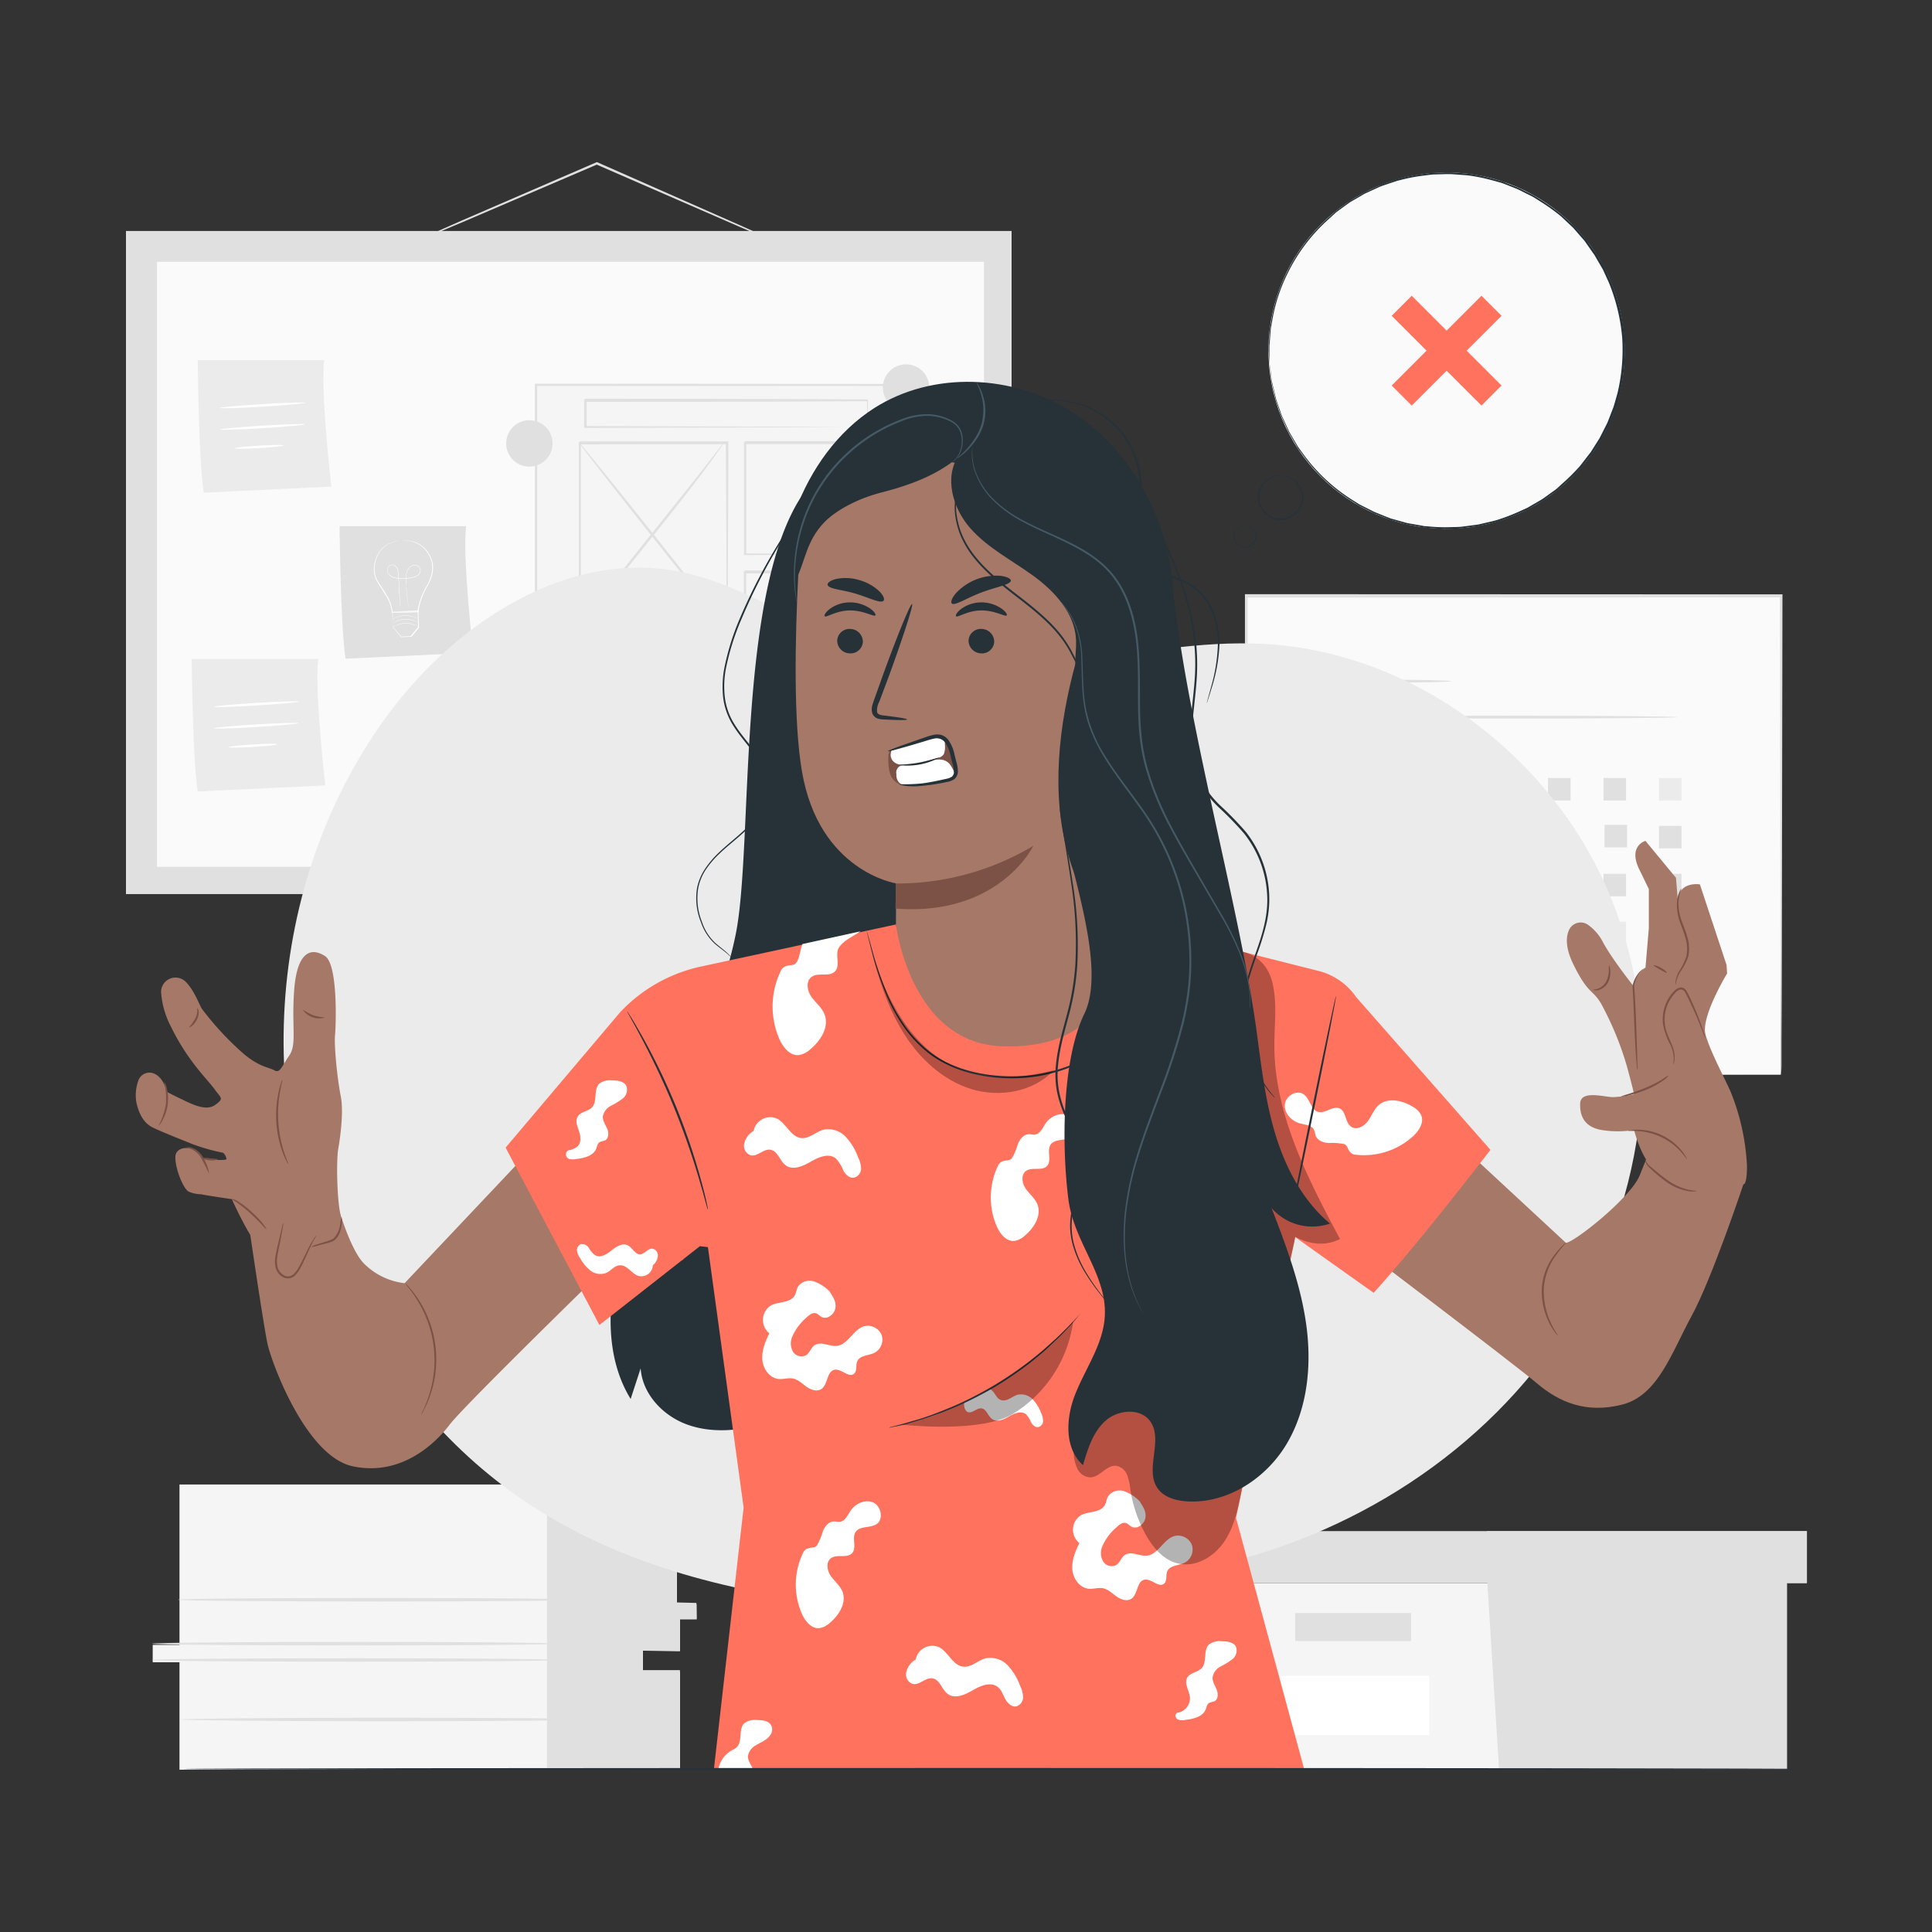 <svg xmlns="http://www.w3.org/2000/svg" viewBox="0 0 500 500"><rect x="0" y="0" width="500" height="500" fill="#333333" stroke="none"/><g id="background-complete"><path d="M206.13,64.9l-.27-.08-.78-.31-3-1.23-10.84-4.65c-9.19-4-21.78-9.48-35.69-15.54l-1.24-.54h.26l-35,15-10.58,4.44-2.88,1.18a7.2,7.2,0,0,1-1,.37,6.26,6.26,0,0,1,1-.49L109,61.72l10.49-4.64L154.35,42l.13-.05.13.05,1.24.55,35.61,15.72,10.76,4.83,2.92,1.34.75.37C206.06,64.84,206.14,64.89,206.13,64.9Z" style="fill:#e0e0e0"></path><rect x="32.6" y="59.78" width="229.2" height="171.61" style="fill:#e0e0e0"></rect><rect x="40.62" y="67.76" width="214.03" height="156.58" style="fill:#fafafa"></rect><path d="M87.89,136.17s.23,26.28,1.56,34.3l33-1.56s-2.9-25.84-1.78-32.74Z" style="fill:#e0e0e0"></path><path d="M104.13,139.88h.48a8.15,8.15,0,0,1,1.37.07,7.42,7.42,0,0,1,2.1.62,7,7,0,0,1,2.28,1.8,8.06,8.06,0,0,1,1.58,3.18,7.66,7.66,0,0,1-.35,4.07,12.31,12.31,0,0,1-.92,2,19.8,19.8,0,0,0-1.06,2.05,17.55,17.55,0,0,0-1.33,4.68l0,.11h-.1l-3.26.06-3.41.05h-.12v-.12A9.73,9.73,0,0,0,99.78,154c-.4-.67-.83-1.31-1.24-2a19.45,19.45,0,0,1-1.15-1.89,6.32,6.32,0,0,1-.52-4,8.64,8.64,0,0,1,1.27-3.29,6.44,6.44,0,0,1,2.15-1.93,8.55,8.55,0,0,1,3.37-1,2.22,2.22,0,0,1,.35,0h.12l-.12,0-.35,0a9.06,9.06,0,0,0-1.33.26,8.53,8.53,0,0,0-2,.8,6.3,6.3,0,0,0-2.07,1.92,8.26,8.26,0,0,0-1.22,3.22,6.21,6.21,0,0,0,.52,3.89,20.14,20.14,0,0,0,1.16,1.86c.4.63.84,1.27,1.24,2a9.93,9.93,0,0,1,1.63,4.62l-.13-.12,3.42-.05,3.25,0-.12.11a18.14,18.14,0,0,1,1.36-4.75,20.16,20.16,0,0,1,1.08-2.07,11.88,11.88,0,0,0,.91-2,7.48,7.48,0,0,0,.37-4,7.81,7.81,0,0,0-1.52-3.11,6.9,6.9,0,0,0-2.21-1.79,7.24,7.24,0,0,0-2-.65,9.33,9.33,0,0,0-1.36-.12h-.36Z" style="fill:#fff"></path><path d="M105.82,158.2s0,0,0-.11,0-.17,0-.3c0-.28-.1-.67-.18-1.18-.15-1-.37-2.5-.51-4.35,0-.46-.07-.94-.09-1.45s0-1,0-1.57a4.39,4.39,0,0,1,.37-1.65,2.53,2.53,0,0,1,1.26-1.26,1.7,1.7,0,0,1,1.8.34,1.26,1.26,0,0,1,.38.9,1.6,1.6,0,0,1-.34,1,2.15,2.15,0,0,1-.79.64,4.17,4.17,0,0,1-1,.32,11.83,11.83,0,0,1-2.08.24,11.14,11.14,0,0,1-2.09-.1,3.81,3.81,0,0,1-1-.28,2.57,2.57,0,0,1-.83-.59,2,2,0,0,1-.48-.89,1.53,1.53,0,0,1,.12-1,1.33,1.33,0,0,1,.69-.67,1.18,1.18,0,0,1,.94,0,1.71,1.71,0,0,1,.7.6,2.29,2.29,0,0,1,.35.82,9.87,9.87,0,0,1,.17,1.68c0,1.08.11,2.09.15,3,.1,1.84.17,3.33.23,4.37,0,.51,0,.91,0,1.19,0,.13,0,.23,0,.31v.1a.82.82,0,0,0,0-.1c0-.07,0-.18,0-.31,0-.28,0-.68-.07-1.19-.06-1-.15-2.53-.26-4.37,0-.92-.11-1.93-.17-3a8.66,8.66,0,0,0-.17-1.66,2.31,2.31,0,0,0-.34-.79,1.57,1.57,0,0,0-.66-.56,1,1,0,0,0-.86,0,1.21,1.21,0,0,0-.64.62,1.42,1.42,0,0,0-.11.91,1.88,1.88,0,0,0,.46.84,3,3,0,0,0,1.76.84,12,12,0,0,0,2.08.1,11.71,11.71,0,0,0,2.06-.24,4,4,0,0,0,1-.31,2.13,2.13,0,0,0,.75-.61,1.47,1.47,0,0,0,.32-.89,1.14,1.14,0,0,0-.35-.83,1.59,1.59,0,0,0-1.69-.32,2.34,2.34,0,0,0-1.21,1.21,4.15,4.15,0,0,0-.37,1.61c0,.54,0,1.07,0,1.57s0,1,.08,1.45c.14,1.84.35,3.32.48,4.34.07.51.12.91.16,1.18l0,.31A.87.87,0,0,1,105.82,158.2Z" style="fill:#fff"></path><path d="M101.48,158.37a9.29,9.29,0,0,1,.09,1.1c0,.79.09,1.74.14,2.85l0-.07,2.22,2.56-.12-.05,2.57-.14-.11,0,1.28-1.56.64-.78,0,.1c0-1.5-.06-2.93-.09-4.23l.14.14-4.8,0H102a3.2,3.2,0,0,1-.52,0,2.93,2.93,0,0,1,.46,0l1.35-.07,4.88-.2h.14v.14c0,1.3.08,2.72.13,4.22v.06l0,0-.64.78c-.44.54-.86,1.06-1.28,1.56l0,0h-.07l-2.56.12h-.07l0,0-2.17-2.59,0,0v0c0-1.14,0-2.11,0-2.93S101.47,158.35,101.48,158.37Z" style="fill:#fff"></path><path d="M108.1,162.08l-.24-.1a5.27,5.27,0,0,0-.67-.26,6.37,6.37,0,0,0-4.6.14,6.16,6.16,0,0,0-.65.3l-.24.12a1,1,0,0,1,.22-.15,5.65,5.65,0,0,1,.64-.34,6.25,6.25,0,0,1,2.31-.53,6.15,6.15,0,0,1,2.35.39,5.88,5.88,0,0,1,.66.29Z" style="fill:#fff"></path><path d="M108.1,161.06l-.24-.11c-.15-.07-.38-.16-.67-.26a6.51,6.51,0,0,0-4.6.14c-.28.12-.5.22-.65.3l-.24.12a1.77,1.77,0,0,1,.22-.15,5.65,5.65,0,0,1,.64-.34,6.25,6.25,0,0,1,2.31-.53,6.35,6.35,0,0,1,2.35.39,6.5,6.5,0,0,1,.66.3C108,161,108.11,161.05,108.1,161.06Z" style="fill:#fff"></path><path d="M108,160.08l-.24-.1a7,7,0,0,0-.67-.27,6.54,6.54,0,0,0-4.61.14c-.27.12-.49.23-.64.31l-.24.12a.83.83,0,0,1,.22-.16,4.52,4.52,0,0,1,.64-.33,6.25,6.25,0,0,1,2.31-.53,6.15,6.15,0,0,1,2.35.39,5,5,0,0,1,.66.29A.91.91,0,0,1,108,160.08Z" style="fill:#fff"></path><path d="M51.18,93.2s.22,26.28,1.56,34.3l33-1.56S82.81,100.1,83.92,93.2Z" style="fill:#ebebeb"></path><path d="M79,104.24c0,.18-4.93.62-11,1s-11.07.52-11.08.34,4.93-.62,11-1S78.94,104.06,79,104.24Z" style="fill:#fff"></path><path d="M79,109.81c0,.17-4.93.62-11,1s-11.07.52-11.08.35,4.93-.62,11-1S79,109.63,79,109.81Z" style="fill:#fff"></path><path d="M73.36,115.27c0,.18-2.8.49-6.29.7s-6.31.24-6.32.06,2.8-.49,6.29-.7S73.35,115.09,73.36,115.27Z" style="fill:#fff"></path><path d="M49.62,170.53s.22,26.28,1.55,34.3l33-1.56s-2.89-25.83-1.78-32.74Z" style="fill:#ebebeb"></path><path d="M77.39,181.57c0,.18-4.93.62-11,1s-11.07.52-11.08.34,4.93-.62,11-1S77.38,181.39,77.39,181.57Z" style="fill:#fff"></path><path d="M77.4,187.14c0,.18-4.93.62-11,1s-11.07.52-11.08.34,4.93-.62,11-1S77.39,187,77.4,187.14Z" style="fill:#fff"></path><path d="M71.8,192.6c0,.18-2.81.5-6.29.71s-6.31.23-6.32.05,2.8-.49,6.29-.7S71.79,192.43,71.8,192.6Z" style="fill:#fff"></path><polygon points="139.71 100.16 142.98 175.98 237.62 177.12 233.37 101.17 139.71 100.16" style="fill:#ebebeb"></polygon><rect x="138.61" y="99.62" width="94.01" height="70.99" style="fill:#f5f5f5"></rect><path d="M232.63,170.61s0-.46,0-1.32,0-2.14,0-3.78c0-3.33,0-8.18-.07-14.37,0-12.38-.08-30.09-.14-51.52l.27.27-94,0h0l.33-.32c0,25.53,0,49.71,0,71l-.3-.29,67.82.14,19.28.08,5.13,0h1.33l.46,0-.43,0h-1.29l-5.07,0-19.22.08-68,.14h-.29v-.29c0-21.28,0-45.46,0-71V99.3h.33l94,.06h.26v.26c0,21.5-.1,39.27-.14,51.69,0,6.16-.05,11-.06,14.3,0,1.63,0,2.87,0,3.74S232.63,170.61,232.63,170.61Z" style="fill:#e0e0e0"></path><rect x="149.96" y="114.66" width="38.11" height="47.96" style="fill:#f5f5f5"></rect><path d="M188.07,162.62a1.1,1.1,0,0,1,0-.24c0-.18,0-.4,0-.68,0-.63,0-1.51,0-2.62,0-2.32-.05-5.65-.08-9.84,0-8.45-.08-20.39-.14-34.58l.29.29L150,115l.32-.31h0v6.58c0,2.17,0,4.33,0,6.46q0,6.39,0,12.44c0,8.06,0,15.61,0,22.46l-.26-.27,27.59.14,7.74.07,2.05,0,.73,0a5.37,5.37,0,0,1-.67,0l-2,0-7.68.07-27.76.14h-.27v-.27c0-6.85,0-14.4,0-22.46q0-6,0-12.44c0-2.13,0-4.29,0-6.46v-6.58h0c-.29.28.39-.41.33-.33l38.11,0h.29v.29c-.06,14.26-.11,26.27-.15,34.76,0,4.17-.06,7.48-.08,9.78,0,1.09,0,2,0,2.56,0,.27,0,.48,0,.65A1.31,1.31,0,0,1,188.07,162.62Z" style="fill:#e0e0e0"></path><rect x="151.42" y="103.68" width="73.04" height="6.91" style="fill:#f5f5f5"></rect><path d="M224.45,110.6s0-.17,0-.48,0-.78,0-1.34c0-1.2-.05-2.9-.08-5.1l.13.14c-12.31.11-40.39.19-73,.19h0c.64-.65.17-.18.32-.32h0v6.91l-.32-.33,51.77.14,15.53.1,4.23,0,1.11,0,.39,0-.35,0-1.06,0-4.16,0-15.46.1-52,.14h-.33v-7.23h0l.33-.33h0c32.64,0,60.72.08,73,.19h.14v.12c0,2.23-.05,4-.07,5.18,0,.55,0,1,0,1.31A2.3,2.3,0,0,1,224.45,110.6Z" style="fill:#e0e0e0"></path><rect x="192.73" y="114.66" width="31.72" height="28.91" style="fill:#f5f5f5"></rect><path d="M224.45,143.57a4.38,4.38,0,0,1,0-.56c0-.4,0-.92,0-1.57,0-1.41,0-3.4-.07-5.89,0-5.09-.08-12.27-.14-20.89l.27.27-31.72,0c-.07.07.61-.61.33-.32h0v7.75q0,3.83,0,7.46c0,4.85,0,9.44,0,13.69l-.29-.29,22.88.15,6.49.07,1.74,0,.61,0a3.59,3.59,0,0,1-.55,0l-1.68,0-6.43.08-23.06.14h-.28v-.28c0-4.25,0-8.84,0-13.69,0-2.42,0-4.91,0-7.46v-7.75h0l.32-.32,31.72,0h.28v.27c-.06,8.69-.11,15.93-.14,21.06,0,2.47-.06,4.43-.08,5.83,0,.63,0,1.13,0,1.52A2.9,2.9,0,0,1,224.45,143.57Z" style="fill:#e0e0e0"></path><rect x="192.73" y="148.1" width="31.72" height="14.52" style="fill:#f5f5f5"></rect><path d="M224.45,162.62s0-.38,0-1.05,0-1.7-.06-2.92c0-2.56-.07-6.15-.12-10.55l.23.23-31.72.09c-.29.29.39-.39.33-.32h0v7.48c0,2.43,0,4.78,0,7l-.31-.3,22.69.14,6.61.09,1.78,0,.64,0a2,2,0,0,1-.57,0l-1.72,0-6.54.08-22.89.15h-.3v-.31c0-2.25,0-4.6,0-7v-7.48h0l.32-.32,31.72.08h.24v.24c-.06,4.46-.1,8.1-.13,10.7,0,1.19,0,2.14-.06,2.86A6.44,6.44,0,0,1,224.45,162.62Z" style="fill:#e0e0e0"></path><path d="M187.12,114.74C175.33,131,161.75,146.33,150,162.62" style="fill:#fff"></path><path d="M150,162.62a2.35,2.35,0,0,1,.31-.53l1-1.46c.87-1.27,2.18-3.06,3.82-5.26,3.27-4.41,8-10.37,13.21-16.89s10-12.43,13.35-16.76l4-5.13,1.1-1.39a2.88,2.88,0,0,1,.41-.46,2.06,2.06,0,0,1-.31.54l-1,1.46c-.88,1.26-2.18,3.06-3.82,5.26-3.27,4.4-8,10.37-13.21,16.89s-10,12.42-13.35,16.75l-4,5.14-1.1,1.38C150.12,162.48,150,162.64,150,162.62Z" style="fill:#e0e0e0"></path><line x1="149.96" y1="114.66" x2="188.07" y2="162.62" style="fill:#fff"></line><path d="M188.07,162.62c-.14.11-8.79-10.53-19.31-23.78s-18.94-24.07-18.8-24.18,8.78,10.53,19.3,23.78S188.21,162.51,188.07,162.62Z" style="fill:#e0e0e0"></path><path d="M143,114.76a6,6,0,1,1-6-6A6,6,0,0,1,143,114.76Z" style="fill:#e0e0e0"></path><path d="M240.49,100.29a6,6,0,1,1-6-6A6,6,0,0,1,240.49,100.29Z" style="fill:#e0e0e0"></path><polygon points="314.5 409.7 314.5 457.81 384.85 457.81 462.45 457.81 462.45 409.7 314.5 409.7" style="fill:#f5f5f5"></polygon><polygon points="308.29 396.25 308.29 409.7 467.62 409.7 467.62 396.25 384.85 396.25 308.29 396.25" style="fill:#e0e0e0"></polygon><polygon points="387.95 457.81 462.45 457.81 462.45 409.7 467.62 409.7 467.62 396.25 384.85 396.25 384.85 408.45 387.95 457.81" style="fill:#e0e0e0"></polygon><rect x="335.19" y="417.46" width="30" height="7.24" style="fill:#e0e0e0"></rect><rect x="331.33" y="433.75" width="38.53" height="15.29" style="fill:#fff"></rect><path d="M46.45,384.19v41.5H39.52v4.5h6.93V458H176V432.69h-9.6v-5.5H176v-8.26h4.26v-3.75h-5.06v-31Z" style="fill:#f5f5f5"></path><polygon points="141.57 384.31 141.57 457.5 175.97 457.5 175.97 432.23 166.37 432.23 166.37 427.19 175.97 427.36 175.97 419.1 180.31 419.11 180.23 414.84 175.17 414.71 175.17 384.19 141.57 384.31" style="fill:#e0e0e0"></polygon><path d="M144,429.6c0,.25-23.43.45-52.34.45s-52.35-.2-52.35-.45,23.44-.46,52.35-.46S144,429.34,144,429.6Z" style="fill:#e0e0e0"></path><path d="M144,425.38c0,.25-23.43.46-52.34.46s-52.35-.21-52.35-.46,23.44-.46,52.35-.46S144,425.13,144,425.38Z" style="fill:#e0e0e0"></path><path d="M150.75,414c0,.26-23.44.46-52.35.46s-52.34-.2-52.34-.46,23.43-.46,52.34-.46S150.75,413.78,150.75,414Z" style="fill:#e0e0e0"></path><path d="M151.39,445c0,.25-23.43.46-52.34.46S46.7,445.2,46.7,445s23.44-.46,52.35-.46S151.39,444.7,151.39,445Z" style="fill:#e0e0e0"></path><rect x="322.44" y="154.29" width="138.43" height="123.85" style="fill:#fafafa"></rect><path d="M460.87,278.13s0-.79,0-2.3,0-3.74,0-6.63c0-5.82-.05-14.32-.08-25.14,0-21.64-.1-52.56-.17-89.77l.32.31-138.42.06h0l.37-.37c0,45.05,0,87.45-.05,123.84l-.32-.32,100.12.16,28.24.09,7.48,0h1.92l.67,0-.63,0-1.89,0-7.41,0-28.17.08-100.33.17h-.33v-.33c0-36.39,0-78.79,0-123.84v-.37h.38l138.42.05h.31v.32c-.07,37.29-.12,68.28-.16,90,0,10.79-.06,19.27-.08,25.07,0,2.86,0,5.07,0,6.57S460.87,278.13,460.87,278.13Z" style="fill:#e0e0e0"></path><path d="M375.52,176.29c0,.2-7.29.37-16.27.37s-16.28-.17-16.28-.37,7.29-.37,16.28-.37S375.52,176.09,375.52,176.29Z" style="fill:#e0e0e0"></path><path d="M434.17,185.59c0,.2-20,.37-44.7.37s-44.71-.17-44.71-.37,20-.37,44.71-.37S434.17,185.39,434.17,185.59Z" style="fill:#e0e0e0"></path><rect x="343.21" y="201.34" width="5.83" height="5.83" style="fill:#e0e0e0"></rect><rect x="357.57" y="201.34" width="5.83" height="5.83" style="fill:#e0e0e0"></rect><rect x="372.19" y="201.08" width="5.83" height="5.83" style="fill:#e0e0e0"></rect><rect x="386.28" y="201.34" width="5.83" height="5.83" style="fill:#e0e0e0"></rect><rect x="400.63" y="201.34" width="5.83" height="5.83" style="fill:#e0e0e0"></rect><rect x="414.99" y="201.34" width="5.83" height="5.83" style="fill:#e0e0e0"></rect><rect x="429.34" y="201.34" width="5.83" height="5.83" style="fill:#ebebeb"></rect><rect x="343.21" y="213.74" width="5.83" height="5.83" style="fill:#ebebeb"></rect><rect x="357.57" y="213.74" width="5.83" height="5.83" style="fill:#e0e0e0"></rect><rect x="371.92" y="213.74" width="5.83" height="5.83" style="fill:#ebebeb"></rect><rect x="386.28" y="213.74" width="5.83" height="5.83" style="fill:#e0e0e0"></rect><rect x="400.63" y="213.74" width="5.83" height="5.83" style="fill:#e0e0e0"></rect><rect x="415.25" y="213.47" width="5.83" height="5.83" style="fill:#e0e0e0"></rect><rect x="429.34" y="213.74" width="5.83" height="5.83" style="fill:#e0e0e0"></rect><rect x="343.21" y="226.14" width="5.83" height="5.83" style="fill:#e0e0e0"></rect><rect x="357.83" y="225.87" width="5.83" height="5.83" style="fill:#e0e0e0"></rect><rect x="371.92" y="226.14" width="5.83" height="5.83" style="fill:#e0e0e0"></rect><rect x="386.28" y="226.14" width="5.83" height="5.83" style="fill:#ebebeb"></rect><rect x="400.63" y="226.14" width="5.83" height="5.83" style="fill:#e0e0e0"></rect><rect x="414.99" y="226.14" width="5.83" height="5.83" style="fill:#e0e0e0"></rect><rect x="429.34" y="226.14" width="5.83" height="5.83" style="fill:#e0e0e0"></rect><rect x="343.21" y="238.54" width="5.83" height="5.83" style="fill:#e0e0e0"></rect><rect x="357.57" y="238.54" width="5.83" height="5.83" style="fill:#e0e0e0"></rect><rect x="371.92" y="238.54" width="5.83" height="5.83" style="fill:#e0e0e0"></rect><rect x="386.54" y="238.27" width="5.83" height="5.83" style="fill:#e0e0e0"></rect><rect x="400.63" y="238.54" width="5.83" height="5.83" style="fill:#e0e0e0"></rect><rect x="414.99" y="238.54" width="5.83" height="5.83" style="fill:#ebebeb"></rect><rect x="429.34" y="238.54" width="5.83" height="5.83" style="fill:#e0e0e0"></rect><rect x="343.21" y="250.94" width="5.83" height="5.83" style="fill:#e0e0e0"></rect><rect x="357.57" y="250.94" width="5.83" height="5.83" style="fill:#ebebeb"></rect><rect x="371.92" y="250.94" width="5.83" height="5.83" style="fill:#e0e0e0"></rect><rect x="386.28" y="250.94" width="5.83" height="5.83" style="fill:#e0e0e0"></rect><rect x="400.63" y="250.94" width="5.83" height="5.83" style="fill:#e0e0e0"></rect><rect x="415.25" y="250.67" width="5.83" height="5.83" style="fill:#e0e0e0"></rect><rect x="429.34" y="250.94" width="5.83" height="5.83" style="fill:#e0e0e0"></rect></g><g id="background-simple"><path d="M416.47,231.29c-15.06-35.81-50.83-62.71-89.63-64.66-32.52-1.64-65.67,13-97,4-19.11-5.48-35.33-19.34-54.9-22.86-28.33-5.09-56.28,13.1-73.66,36C68.09,227.66,64.1,291.59,91.6,339.2s65.84,71.6,138.72,77.4c23-.1,51-6.7,80.94-10.78,38.08-7.68,73.5-30.18,94.33-63S431.53,267.1,416.47,231.29Z" style="fill:#ebebeb"></path></g><g id="speech-bubble"><circle cx="374.38" cy="90.75" r="46.09" transform="translate(-10.38 71.82) rotate(-10.81)" style="fill:#fafafa"></circle><path d="M332,123a11.74,11.74,0,0,1,1.31.41,6,6,0,0,1,3.61,4.72,5.08,5.08,0,0,1-.5,2.79,5.46,5.46,0,0,1-10.23-.6,5.05,5.05,0,0,1-.16-2.84,5.83,5.83,0,0,1,1.12-2.24,6,6,0,0,1,3-2,11.72,11.72,0,0,1,1.34-.25s-.12,0-.35,0a2.32,2.32,0,0,0-.44,0,3.83,3.83,0,0,0-.59.1,6,6,0,0,0-3.21,2,6.12,6.12,0,0,0-1.24,2.35,5.29,5.29,0,0,0,.14,3,6.2,6.2,0,0,0,1.91,2.78,5.53,5.53,0,0,0,6.82.4,6.18,6.18,0,0,0,2.22-2.53,5.29,5.29,0,0,0,.5-3,6.15,6.15,0,0,0-3.9-4.83,4.48,4.48,0,0,0-.58-.17,2.91,2.91,0,0,0-.43-.07C332.15,123,332,123,332,123Z" style="fill:#263238"></path><path d="M322.47,135.94s.24,0,.65.2a3.13,3.13,0,0,1,1.38,1.18,2.91,2.91,0,0,1,.42,1.18,2.46,2.46,0,0,1-.25,1.39,2.72,2.72,0,0,1-5.1-.3,2.45,2.45,0,0,1-.08-1.41,2.81,2.81,0,0,1,.56-1.12,3.09,3.09,0,0,1,1.5-1,5.16,5.16,0,0,1,.68-.12.4.4,0,0,0-.18,0h-.22a1.87,1.87,0,0,0-.3.05,3,3,0,0,0-1.6,1,2.89,2.89,0,0,0-.61,1.17,2.65,2.65,0,0,0,.06,1.52,3.24,3.24,0,0,0,1,1.38,2.86,2.86,0,0,0,1.66.69,2.88,2.88,0,0,0,1.74-.49,3.11,3.11,0,0,0,1.11-1.26,2.67,2.67,0,0,0,.25-1.5,3.12,3.12,0,0,0-.48-1.24,2.93,2.93,0,0,0-1.47-1.17l-.29-.09-.21,0Z" style="fill:#263238"></path><path d="M328.53,94.33s0-.26,0-.75,0-1.23,0-2.18c0-.48,0-1,0-1.61s.09-1.24.14-1.94.11-1.45.17-2.26a7.73,7.73,0,0,1,.17-1.23c.07-.43.15-.86.23-1.31a43.74,43.74,0,0,1,4.12-12.56,45.63,45.63,0,0,1,10.58-13.85L345.73,55c.66-.51,1.36-1,2-1.48l1.05-.75a8.05,8.05,0,0,1,1.08-.71l2.28-1.32c.38-.22.76-.46,1.16-.67l1.23-.56,2.49-1.14c.85-.35,1.75-.61,2.63-.93L361,47l.68-.23.69-.16a44.17,44.17,0,0,1,5.72-1.12c1-.11,2-.28,3-.34l3-.08c.51,0,1,0,1.53,0l1.54.11c1,.09,2.07.13,3.1.26a46.83,46.83,0,0,1,6.22,1.31l1.56.43c.26.08.52.14.78.23l.76.29,3,1.19c1,.45,2,1,3,1.48.49.26,1,.48,1.48.78l1.42.9A51.08,51.08,0,0,1,404,56l2.51,2.37.63.59.58.66L408.91,61l1.16,1.32,1,1.43,1,1.44.52.72c.16.25.3.51.45.77l1.8,3.09,1.5,3.28a48.85,48.85,0,0,1,3.47,14.19,48.53,48.53,0,0,1-1.22,14.57c-.33,1.16-.65,2.32-1,3.47l-1.29,3.34-.33.82-.4.8-.8,1.58-.8,1.57-.94,1.49-.93,1.47-.47.74-.54.68-2.11,2.74a53.34,53.34,0,0,1-4.83,4.8L403,126.37c-.41.37-.89.66-1.34,1-.91.64-1.78,1.32-2.7,1.91l-2.84,1.65-.7.41c-.24.13-.49.23-.74.35l-1.47.67a49.24,49.24,0,0,1-5.94,2.26c-1,.29-2,.49-3,.73l-1.5.35c-.5.11-1,.15-1.51.22l-3,.39c-1,.1-2,.08-3,.12a43.13,43.13,0,0,1-5.82-.22l-.71-.05c-.24,0-.47-.08-.71-.12l-1.39-.24c-.92-.18-1.85-.29-2.74-.51l-2.64-.74-1.3-.36-1.25-.48-2.46-1a8.39,8.39,0,0,1-1.18-.54l-1.14-.57c-.76-.39-1.52-.75-2.25-1.15l-2.09-1.32a45.83,45.83,0,0,1-12.61-12.05c-.37-.53-.76-1-1.11-1.55l-.92-1.58-.9-1.53c-.14-.25-.3-.49-.42-.74l-.35-.77c-.47-1-.91-2-1.33-2.88s-.66-1.86-1-2.71l-.43-1.26a7.81,7.81,0,0,1-.36-1.2c-.18-.78-.36-1.52-.52-2.2s-.33-1.31-.44-1.89S329,97.7,329,97.23l-.3-2.17c-.07-.48-.12-.73-.12-.73s0,.25.07.74.15,1.22.26,2.17c.06.48.13,1,.2,1.6s.27,1.21.42,1.9.32,1.42.5,2.21a8.21,8.21,0,0,0,.35,1.21c.14.4.28.83.43,1.26.3.86.56,1.79,1,2.73l1.32,2.9c.11.26.23.51.34.77s.29.5.43.75c.29.5.58,1,.89,1.54s.61,1,.92,1.6.73,1,1.11,1.56a45.54,45.54,0,0,0,12.64,12.16l2.1,1.33c.73.41,1.49.77,2.26,1.17l1.15.58a8.39,8.39,0,0,0,1.18.54l2.48,1c.41.16.83.33,1.25.48l1.31.37,2.66.75c.9.22,1.83.34,2.76.52l1.41.25.7.12.72.05a42.2,42.2,0,0,0,5.87.23c1,0,2,0,3-.11l3-.39c.51-.07,1-.11,1.53-.21l1.52-.36c1-.24,2-.44,3.05-.74a49,49,0,0,0,6-2.26l1.48-.68c.25-.12.5-.22.74-.35l.71-.41,2.86-1.66c.93-.6,1.82-1.29,2.74-1.93.44-.34.93-.63,1.35-1l1.27-1.12a51.7,51.7,0,0,0,4.88-4.83l2.14-2.76.54-.69.47-.74,1-1.49.94-1.5.81-1.59.81-1.59.4-.8.34-.84c.43-1.12.87-2.24,1.31-3.36s.65-2.34,1-3.51a49.43,49.43,0,0,0,1.24-14.7,49.42,49.42,0,0,0-3.51-14.33c-.51-1.1-1-2.21-1.51-3.31s-1.22-2.08-1.82-3.12c-.15-.26-.3-.52-.46-.77l-.52-.73-1.05-1.45-1-1.44-1.17-1.33-1.16-1.33c-.2-.22-.39-.44-.59-.65l-.64-.61L404.3,55.7a52.22,52.22,0,0,0-5.56-4l-1.44-.9a16.29,16.29,0,0,0-1.49-.79c-1-.49-2-1-3-1.48l-3.08-1.2L389,47l-.78-.22-1.57-.44A48,48,0,0,0,380.33,45c-1-.13-2.09-.17-3.13-.26l-1.55-.11c-.52,0-1,0-1.54,0l-3.06.09c-1,.06-2,.24-3,.35a43.15,43.15,0,0,0-5.76,1.14l-.7.17c-.23.06-.46.15-.68.22l-1.35.46c-.89.32-1.79.59-2.65,1l-2.51,1.15-1.23.56c-.4.22-.78.46-1.17.68l-2.29,1.33a9,9,0,0,0-1.09.73l-1.05.75c-.69.51-1.39,1-2,1.5l-1.87,1.64a45.94,45.94,0,0,0-10.6,14A43.56,43.56,0,0,0,329,83c-.08.45-.15.89-.23,1.32a7.63,7.63,0,0,0-.15,1.24c-.06.81-.11,1.56-.16,2.26s-.11,1.35-.12,2,0,1.13.06,1.61c0,.95.06,1.68.08,2.18S328.53,94.33,328.53,94.33Z" style="fill:#263238"></path><rect x="370.72" y="74.32" width="7.33" height="32.86" transform="translate(173.82 -238.15) rotate(45)" style="fill:#FF725E"></rect><rect x="370.72" y="74.32" width="7.33" height="32.86" transform="translate(45.48 291.31) rotate(-45)" style="fill:#FF725E"></rect></g><g id="Character"><path d="M219.57,185.1l-12.18-56.62C190.5,154.33,195,219,190.41,241.76s-16.53,39.49-23.4,61.71c-3,9.67-6.67,19.19-8.25,29.19s-.86,20.77,4.45,29.39l2.59-7.93c.44,6.63,5.74,12.26,12,14.54s13.2,1.68,19.61-.08a39.59,39.59,0,0,0,14-6.73c9.15-7.2,13.39-19.16,14.37-30.77s-.79-23.25-1.38-34.88c-.94-18.64,8.88-42.29,9.57-60.93S226.18,202.55,219.57,185.1Z" style="fill:#263238"></path><path d="M303.53,151.41c-1.61-17.86-11-35.23-26.18-44.86s-35.81-10.61-51-1c-9.62,6.11-16.54,15.92-20.52,26.6s-2.25,19.54-2.16,30.94c0,5.91.8,21.79,5.89,24.77l79.57,14.27C299.37,187.39,305.14,169.27,303.53,151.41Z" style="fill:#263238"></path><path d="M206.61,148.28c.8-15.57,17.38-31.32,32.91-29.87l50.41,9-.07,8.37L287.2,280s-36.61,3-55.46,4.62l.16-56s-19.93-3.06-24.36-29C205.34,186.75,205.73,165.59,206.61,148.28Z" style="fill:#a57867"></path><path d="M216.67,165.77a3.32,3.32,0,0,0,3.24,3.32,3.18,3.18,0,0,0,3.4-3,3.34,3.34,0,0,0-3.25-3.32A3.18,3.18,0,0,0,216.67,165.77Z" style="fill:#263238"></path><path d="M213.44,159.48c.42.43,2.92-1.47,6.5-1.5s6.22,1.72,6.61,1.28c.18-.2-.25-1-1.4-1.8a9.24,9.24,0,0,0-5.3-1.56,8.72,8.72,0,0,0-5.16,1.74C213.6,158.5,213.23,159.28,213.44,159.48Z" style="fill:#263238"></path><path d="M250.66,165.77a3.33,3.33,0,0,0,3.25,3.32,3.17,3.17,0,0,0,3.39-3,3.33,3.33,0,0,0-3.24-3.32A3.18,3.18,0,0,0,250.66,165.77Z" style="fill:#263238"></path><path d="M247.43,159.48c.42.43,2.92-1.47,6.5-1.5s6.23,1.72,6.61,1.28c.19-.19-.24-1-1.4-1.79a9.11,9.11,0,0,0-5.29-1.57,8.82,8.82,0,0,0-5.17,1.74C247.59,158.5,247.23,159.29,247.43,159.48Z" style="fill:#263238"></path><path d="M234.76,186.19c0-.2-2.22-.56-5.83-1-.91-.08-1.78-.25-1.94-.88a4.57,4.57,0,0,1,.57-2.71q1.26-3.35,2.62-7c3.64-10,6.26-18.14,5.86-18.28s-3.68,7.81-7.31,17.77c-.88,2.45-1.71,4.79-2.51,7-.33,1.05-.91,2.23-.43,3.6a2.31,2.31,0,0,0,1.52,1.32,6.15,6.15,0,0,0,1.55.19C232.5,186.4,234.75,186.39,234.76,186.19Z" style="fill:#263238"></path><path d="M231.91,228.65a68.73,68.73,0,0,0,35.52-9.75s-8.81,18.3-35.69,16.24Z" style="fill:#7c5246"></path><path d="M246.32,156.17c.76.7,3.72-1.35,7.68-2.84s7.51-2,7.6-3.07c0-.48-.92-1-2.57-1.23a14.26,14.26,0,0,0-11.64,4.5C246.3,154.8,246,155.83,246.32,156.17Z" style="fill:#263238"></path><path d="M214.22,151.47c.5,1,3.65,1.11,7.15,2.15s6.28,2.53,7.21,1.93c.42-.31.2-1.23-.86-2.37a12.31,12.31,0,0,0-5.41-3.07,12,12,0,0,0-6.17-.21C214.66,150.32,214,151,214.22,151.47Z" style="fill:#263238"></path><path d="M231.77,194.1l8.84-2.71c1.27-.39,2.68-.76,3.86-.17a3.91,3.91,0,0,1,1.8,2.64c.27,1.07.3,2.19.55,3.26.33,1.4,1,3,0,4.12a3.53,3.53,0,0,1-2.29.85l-8.56,1a6.6,6.6,0,0,1-3.28-.17,4.45,4.45,0,0,1-2.4-2.91,13.2,13.2,0,0,1-.38-3.87,3.27,3.27,0,0,1,.29-1.64,1.12,1.12,0,0,1,1.42-.55" style="fill:#7c5246"></path><path d="M244.53,192.74a2.47,2.47,0,0,0-.6-1.89,1.85,1.85,0,0,0-1.46-.2,25,25,0,0,0-3.68,1l-8.11,2.62-.05.32a2.4,2.4,0,0,0,.59,2.49,3.18,3.18,0,0,0,2.33.83,9,9,0,0,0,2.53.08c2.27-.68,4.59-1.21,6.86-1.89a2.53,2.53,0,0,0,1.3-.89A5,5,0,0,0,244.53,192.74Z" style="fill:#fff"></path><path d="M232,200.28a3,3,0,0,0,.55,2.1c.38.33.7.77,1.2.74,1.26-.07,2.92.3,4.16.06,2.77-.54,5.94-1.24,8.7-1.79l.4-.42c.41-.73-.82-2.78-1.39-3.4a3.38,3.38,0,0,0-2.25-1,9.52,9.52,0,0,0-2.49.23l-7,1.22a1.9,1.9,0,0,0-1.91,2.23Z" style="fill:#fff"></path><path d="M232.7,202.94a42.65,42.65,0,0,0,5.88-.19c1.8-.22,3.93-.65,6.29-1.19a3.82,3.82,0,0,0,1.51-.58,1.65,1.65,0,0,0,.5-1.35,8.36,8.36,0,0,0-.33-1.88q-.26-1-.51-2a9.16,9.16,0,0,0-1.43-3.58,2.73,2.73,0,0,0-2.92-1c-1.11.22-2.23.63-3.26.92l-2.88.86c-3.52,1-5.73,1.6-5.77,1.47s2.08-1,5.55-2.17l2.84-1c1-.33,2.07-.76,3.34-1.05a4.45,4.45,0,0,1,2.08,0,3.72,3.72,0,0,1,1.82,1.27,9.9,9.9,0,0,1,1.64,3.93q.25,1,.51,2a8.78,8.78,0,0,1,.34,2.09,2.62,2.62,0,0,1-.9,2.13,4.5,4.5,0,0,1-1.93.75,50.69,50.69,0,0,1-6.42,1C234.92,203.8,232.65,203.06,232.7,202.94Z" style="fill:#263238"></path><path d="M224,111.19c-9.56,6.47-16.17,17.13-19.37,28.81l1.57,9.59c2.24-4.64,2.52-9.62,7.1-14.39,3.08-3.2,8.77-6.21,14.82-7.75,17.28-4.4,23.11-10.68,30.74-22C247.71,102.68,233.59,104.71,224,111.19Z" style="fill:#263238"></path><path d="M294.25,128.13c-2.26-7.61-9-13.24-16.4-16.13s-15.46-3.45-23.39-3.88l-6.26,9.63c-3.94,5.63-1.67,13.74,2.87,18.91s10.86,8.35,16.41,12.4,10.72,9.73,11,16.6c.16,3.59-1,7.54,1,10.57,2.26,3.52,7.87.15,11.09-2.53s4.6-6.78,4.63-11-1.09-5.31-1.21-9.5C293.75,144.82,296.66,136.2,294.25,128.13Z" style="fill:#263238"></path><path d="M189.47,248a1.7,1.7,0,0,1-.28-.25c-.17-.18-.44-.44-.8-.77-.71-.67-1.89-1.48-3.33-2.67a13.36,13.36,0,0,1-3.66-5.65,16.42,16.42,0,0,1-1-8.86,13.84,13.84,0,0,1,2-4.85,24.31,24.31,0,0,1,3.67-4.33c2.81-2.73,6.29-5.1,9.06-8.46a16,16,0,0,0,3.19-5.75,10.58,10.58,0,0,0-.4-6.72c-1.76-4.4-5.62-7.75-8.28-12.1a17.4,17.4,0,0,1-2.49-7.12,25.85,25.85,0,0,1,.26-7.31A64.28,64.28,0,0,1,191.49,160a146.22,146.22,0,0,1,10.78-20.64c3.49-5.64,6.51-10.07,8.6-13.13l2.43-3.5.65-.91a2,2,0,0,1,.23-.3,1.74,1.74,0,0,1-.19.33l-.6.93L211,126.37c-2,3.09-5,7.55-8.45,13.21a148.65,148.65,0,0,0-10.65,20.62,63.83,63.83,0,0,0-4.07,13,24.92,24.92,0,0,0-.25,7.17,16.91,16.91,0,0,0,2.41,6.91c2.59,4.27,6.49,7.62,8.32,12.18a11.14,11.14,0,0,1,.4,7,16.44,16.44,0,0,1-3.3,5.92c-2.84,3.42-6.35,5.78-9.13,8.47a24.56,24.56,0,0,0-3.63,4.23,13.45,13.45,0,0,0-1.94,4.71,16.2,16.2,0,0,0,.92,8.69,13.18,13.18,0,0,0,3.53,5.6c1.4,1.19,2.58,2.05,3.26,2.75A10.9,10.9,0,0,1,189.47,248Z" style="fill:#263238"></path><path d="M279.28,184.77a11.34,11.34,0,0,0,1.5-2.52,7.17,7.17,0,0,0,.38-3.37,15.16,15.16,0,0,0-1.29-4.36c-.68-1.56-1.57-3.21-2.51-5a28,28,0,0,0-3.47-5.33c-2.85-3.5-6.74-6.62-10.87-9.8s-8-6.35-10.89-9.94a24.2,24.2,0,0,1-3.39-5.51,20.59,20.59,0,0,1-1.51-5.43,15.17,15.17,0,0,1,1-8,9.79,9.79,0,0,1,1.54-2.55,22.42,22.42,0,0,0-1.35,2.63,15.32,15.32,0,0,0-.8,7.9,20.49,20.49,0,0,0,1.53,5.3,24.47,24.47,0,0,0,3.37,5.38c2.82,3.52,6.71,6.66,10.84,9.84s8.05,6.34,10.92,9.9a28.73,28.73,0,0,1,3.48,5.44c.93,1.79,1.81,3.45,2.47,5a15.24,15.24,0,0,1,1.24,4.48,7.39,7.39,0,0,1-.48,3.48l-.28.62a5.68,5.68,0,0,1-.32.51,3.94,3.94,0,0,1-.56.76A4.43,4.43,0,0,1,279.28,184.77Z" style="fill:#263238"></path><path d="M243.08,196.08A17.41,17.41,0,0,1,232.7,198c0-.16,2.38-.12,5.25-.66S243,195.94,243.08,196.08Z" style="fill:#263238"></path><path d="M206.19,155.91s-.07-.29-.17-.84-.23-1.39-.35-2.46a41.56,41.56,0,0,1,.09-9.1,42.91,42.91,0,0,1,3.67-13,42.46,42.46,0,0,1,9.74-13.31,43.16,43.16,0,0,1,14.05-8.66,17.9,17.9,0,0,1,7.12-1.35,13.76,13.76,0,0,1,6.08,1.71,5.59,5.59,0,0,1,2,1.94,6.16,6.16,0,0,1,.71,2.39,7.75,7.75,0,0,1-.6,3.88,5.52,5.52,0,0,1-1.45,2,3.3,3.3,0,0,1-.72.49s.24-.18.65-.57a5.77,5.77,0,0,0,1.33-2,7.67,7.67,0,0,0,.5-3.77,5.84,5.84,0,0,0-.71-2.25,5.35,5.35,0,0,0-1.91-1.8,13.63,13.63,0,0,0-5.91-1.59,17.74,17.74,0,0,0-6.93,1.37,43,43,0,0,0-13.86,8.59,42.57,42.57,0,0,0-9.67,13.13,44,44,0,0,0-4,21.87c.08,1.06.16,1.89.24,2.45A4.26,4.26,0,0,1,206.19,155.91Z" style="fill:#455a64"></path><path d="M252.72,99s.23.23.52.72a12,12,0,0,1,1,2.21,12.87,12.87,0,0,1-1.63,11.91,18.42,18.42,0,0,1-2.3,2.76,14.73,14.73,0,0,1-1.84,1.56,2.75,2.75,0,0,1-.77.45c-.05-.08,1-.79,2.35-2.27a21.8,21.8,0,0,0,2.16-2.77,14.27,14.27,0,0,0,1.82-3.85,14.59,14.59,0,0,0-.14-7.68C253.32,100.13,252.64,99.06,252.72,99Z" style="fill:#455a64"></path><path d="M63.76,312.7s4.41,30.41,5.51,35.26,9.92,28.92,22,31.51,20.93-5.29,25.12-10.8,49.43-49.44,49.43-49.44l-22.18-28.35-38.93,41.21A17.68,17.68,0,0,1,94,326.8c-4.41-4.85-8.15-20.27-8.15-20.27Z" style="fill:#a57867"></path><path d="M109,366.17a8.37,8.37,0,0,1,.58-1.32,35,35,0,0,0,1.41-3.64A29.43,29.43,0,0,0,108,336.5a31.3,31.3,0,0,0-2.23-3.2,9.53,9.53,0,0,1-.87-1.15,7.16,7.16,0,0,1,1,1,26.24,26.24,0,0,1,2.38,3.13,28.4,28.4,0,0,1,3,25,26.08,26.08,0,0,1-1.58,3.61A7,7,0,0,1,109,366.17Z" style="fill:#7c5246"></path><path d="M87.53,297.35s1.62-8.68.67-13.56-1.76-13.16-1.49-16,.72-18.19-2.57-20.34c-3.75-2.45-7.27-1-8,8.72s.75,14.06-1.28,17S72.47,277.82,71,277s-3.8-.82-7.87-4.21a77.5,77.5,0,0,1-10.85-11.67c-.72-1.11-2-4.82-4.19-7a3.73,3.73,0,0,0-6.4,2.7,22.6,22.6,0,0,0,2.58,8.93c4.34,8.95,9.62,13.8,11.26,16.14s2.58,2.31.14,4.07-6.38-.4-8.68-1.49-3.8-1.9-3.8-1.9-.9-4.4-4.09-4.95a3.06,3.06,0,0,0-3.26,1.93,11.23,11.23,0,0,0-.55,5.74c.54,2.44,1.62,5.26,4.32,6.55,2.32,1.11,5.65,2.42,10.18,4.25a50.73,50.73,0,0,0,7.87,2.23c.41.09,1.22,1.64.83,1.76-1.18.36-5.83-.18-5.83-.18a7.8,7.8,0,0,0-2.93-2.5c-2.16-.79-4.15.1-4.32,1.72-.28,2.62,1.83,8.35,3.42,9.28a8.55,8.55,0,0,0,3.17.67c2,.41,8,1.27,8,1.27s3.28,7.3,5.58,10.43c1.37,1.86,9.65,2.49,9.65,2.49s.14,3.26,4.21,2S84,321.91,84,321.91s5.48-3.1,4.34-6.71S87,300.62,87.53,297.35Z" style="fill:#a57867"></path><path d="M74.62,301.3a3.24,3.24,0,0,1-.45-.77,17.75,17.75,0,0,1-1-2.22,28.32,28.32,0,0,1-1.07-15.72,18.63,18.63,0,0,1,.64-2.33,2.53,2.53,0,0,1,.34-.82c.08,0-.28,1.23-.62,3.22a32.28,32.28,0,0,0,1.06,15.53C74.18,300.11,74.7,301.26,74.62,301.3Z" style="fill:#7c5246"></path><path d="M84.14,263.33a5.16,5.16,0,0,1-5.82-2.07,18.76,18.76,0,0,0,2.74,1.51A17.63,17.63,0,0,0,84.14,263.33Z" style="fill:#7c5246"></path><path d="M48.9,265.88a14,14,0,0,0,1.62-2.28,5,5,0,0,0,.54-1.84c0-.48-.07-.79,0-.82s.29.25.36.81a4,4,0,0,1-.44,2.08C50.27,265.37,49,266,48.9,265.88Z" style="fill:#7c5246"></path><path d="M41,291.39a18.24,18.24,0,0,0,1.93-5.59,18.05,18.05,0,0,0-.48-5.89,4.16,4.16,0,0,1,.7,1.64A11.3,11.3,0,0,1,42,290,4,4,0,0,1,41,291.39Z" style="fill:#7c5246"></path><path d="M88.42,315a5.14,5.14,0,0,1,0,1.84,8.46,8.46,0,0,1-.43,2,4.89,4.89,0,0,1-1.4,2.1,4,4,0,0,1-1.22.57c-.39.13-.77.23-1.13.33l-1.92.49a9,9,0,0,1-1.79.4A5,5,0,0,1,82.2,322l1.89-.6a9.86,9.86,0,0,0,2.16-.83,6.43,6.43,0,0,0,1.8-3.75A8.25,8.25,0,0,1,88.42,315Z" style="fill:#7c5246"></path><path d="M81.88,319.71a6.12,6.12,0,0,1-.54,1c-.36.66-.85,1.62-1.4,2.83s-1.19,2.68-2,4.26a8.51,8.51,0,0,1-1.63,2.33,2.74,2.74,0,0,1-1.44.69,2.64,2.64,0,0,1-1.61-.3,3.85,3.85,0,0,1-1.92-2.44,7.06,7.06,0,0,1-.07-2.85c.3-1.78.7-3.3,1-4.61l.73-3.09a4.36,4.36,0,0,1,.34-1.11,5.75,5.75,0,0,1-.14,1.15q-.22,1.27-.57,3.12c-.23,1.31-.6,2.88-.87,4.6a6.83,6.83,0,0,0,.09,2.66,3.38,3.38,0,0,0,1.67,2.11,2.11,2.11,0,0,0,2.47-.31,8.33,8.33,0,0,0,1.55-2.18c.84-1.54,1.5-3,2.1-4.19a27.47,27.47,0,0,1,1.57-2.77A4.12,4.12,0,0,1,81.88,319.71Z" style="fill:#7c5246"></path><path d="M48.24,296.94c0-.06.56-.17,1.42.1a5.36,5.36,0,0,1,2.68,2.12c1.46,2.25,1.84,4.44,1.67,4.46a37.37,37.37,0,0,0-2.1-4.17,5.81,5.81,0,0,0-2.39-2.06C48.77,297.05,48.24,297,48.24,296.94Z" style="fill:#7c5246"></path><path d="M56.33,300.05c0,.14-.9.34-2,.25s-2-.44-2-.58a5.77,5.77,0,0,1,2,.06C55.42,299.87,56.31,299.9,56.33,300.05Z" style="fill:#7c5246"></path><path d="M68.91,318.13a11.12,11.12,0,0,1-1.21-1.27c-.74-.78-1.8-1.83-3-2.93a34.78,34.78,0,0,0-3.27-2.64c-.87-.62-1.48-.88-1.46-1a3.35,3.35,0,0,1,1.66.64A22,22,0,0,1,65,313.54C67.54,315.74,69.07,318,68.91,318.13Z" style="fill:#7c5246"></path><path d="M361.51,281.09l43.72,40.53c1.63.33,16.86-11.59,19.18-17.56s3.78-8.79,3.78-8.79l23,11.24s-8.14,24.41-13.37,34-8.72,20.64-18,23-16.27-.58-22.08-5.52-48.82-37.49-48.82-37.49Z" style="fill:#a57867"></path><path d="M411,239.36a3.3,3.3,0,0,0-4.92,1.29c-.81,1.74-1,4.51,1,8.7,4.26,8.81,5.25,6.25,7.89,11.53a80.32,80.32,0,0,1,6.17,15.42c1.47,5.43,1.76,6.9,1.76,6.9a30.77,30.77,0,0,1-5.43.74c-2.2,0-8.37-1.91-8.52,1.61s1.32,6.17,5.58,6.9a27.14,27.14,0,0,0,8.37,0s1.76,7.2,5.14,10.13,12.19,6.9,15.42,6.61,7.74-2.68,7.74-2.68.92.33.92-4.81a58.85,58.85,0,0,0-4.26-19.23c-2.2-4.85-5.14-10.13-6.46-14.68s5.58-15.86,5.58-15.86l-.15-2.2-6.9-20.85s-5.28-.88-5.72,4l-.47-5.71-7.9-9.56s-4.7,1.32-1.47,7.64l2.35,4.84v10.13l-.88,10.28s-2.2,1-3.09,4.7c0,0-5.68-7.13-8-11.54A12.41,12.41,0,0,0,411,239.36Z" style="fill:#a57867"></path><path d="M425.79,250.46c0,.06-.5.3-1.17,1a7.83,7.83,0,0,0-1.71,3.7v-.05c.18,2.23.34,5,.46,8,.13,3.73.24,7.11.33,9.73,0,1.16.06,2.14.09,3a5.16,5.16,0,0,1,0,1.09,3.91,3.91,0,0,1-.17-1.08c-.08-.69-.17-1.7-.26-2.94-.17-2.49-.33-5.93-.48-9.73-.12-3-.24-5.73-.37-8v0a7.54,7.54,0,0,1,1.94-3.79,4.24,4.24,0,0,1,1-.71C425.65,250.49,425.78,250.44,425.79,250.46Z" style="fill:#7c5246"></path><path d="M431.87,278.29a5.14,5.14,0,0,1-1.47,1.36,20.68,20.68,0,0,1-4.26,2.33,30.71,30.71,0,0,1-4.61,1.49,7,7,0,0,1-2,.31c0-.16,2.94-.85,6.39-2.28a30.1,30.1,0,0,0,4.25-2.15A14.4,14.4,0,0,1,431.87,278.29Z" style="fill:#7c5246"></path><path d="M436.54,299.92c-.08.05-.59-.8-1.67-2A16.36,16.36,0,0,0,424,292.73c-1.59-.11-2.58,0-2.59-.07s.24-.1.69-.17a9.61,9.61,0,0,1,1.91-.13,14.94,14.94,0,0,1,11.14,5.35,10.58,10.58,0,0,1,1.1,1.57C436.47,299.68,436.57,299.91,436.54,299.92Z" style="fill:#7c5246"></path><path d="M433,275.49a12.13,12.13,0,0,0,.18-1.41,9,9,0,0,0-.9-3.7,18.23,18.23,0,0,1-1.92-5.49,10.51,10.51,0,0,1,1.7-6.91,9.56,9.56,0,0,1,1.21-1.47,2.71,2.71,0,0,1,1.7-.95,1.5,1.5,0,0,1,1,.33,2.75,2.75,0,0,1,.6.74c.29.52.52,1,.76,1.51.94,2,1.7,3.79,2.29,5.33s1,2.8,1.3,3.68a7,7,0,0,1,.37,1.39,7.74,7.74,0,0,1-.56-1.32c-.33-.86-.82-2.1-1.45-3.62s-1.43-3.3-2.39-5.25c-.24-.48-.48-1-.75-1.47a1.33,1.33,0,0,0-1.13-.81,2.34,2.34,0,0,0-1.37.8,10,10,0,0,0-2.79,8c.18,2.13,1.19,3.86,1.78,5.4a8.53,8.53,0,0,1,.76,3.85,3.92,3.92,0,0,1-.22,1.06C433.09,275.38,433,275.49,433,275.49Z" style="fill:#7c5246"></path><path d="M435.17,229.93a10.87,10.87,0,0,0-.79,3.69,13.54,13.54,0,0,0,.59,4c.45,1.47,1.22,3,1.69,4.82a9.82,9.82,0,0,1,.24,5.16,15.37,15.37,0,0,1-1.93,3.75,8.26,8.26,0,0,0-1.12,2.51c-.13.63-.1,1-.15,1a2.26,2.26,0,0,1-.05-1,7.27,7.27,0,0,1,1-2.66,16,16,0,0,0,1.77-3.68,9.53,9.53,0,0,0-.27-4.9c-.46-1.74-1.2-3.28-1.65-4.82a13,13,0,0,1-.5-4.19,7.87,7.87,0,0,1,.63-2.77A2.71,2.71,0,0,1,435.17,229.93Z" style="fill:#7c5246"></path><path d="M403.17,345.65a4,4,0,0,1-.7-.79,15.34,15.34,0,0,1-1.51-2.44,18.31,18.31,0,0,1-1.93-9.23,15.87,15.87,0,0,1,3.5-8.73,20.77,20.77,0,0,1,1.9-2.15,4.49,4.49,0,0,1,.8-.69c.07.07-1,1.11-2.41,3.06a16.37,16.37,0,0,0-3.27,8.54,19.18,19.18,0,0,0,1.74,9C402.3,344.43,403.26,345.6,403.17,345.65Z" style="fill:#7c5246"></path><path d="M439.17,308.23a5.29,5.29,0,0,1-2.43,0,13.37,13.37,0,0,1-5.4-2.31,39.27,39.27,0,0,1-4.5-3.76,3.85,3.85,0,0,1-1-1.49c-.14-.42-.09-.67-.06-.67s.07.23.25.59a4.27,4.27,0,0,0,1.09,1.3c1.14.94,2.69,2.32,4.54,3.6a15.23,15.23,0,0,0,5.18,2.38C438.24,308.21,439.17,308.14,439.17,308.23Z" style="fill:#7c5246"></path><path d="M431.37,251.74c-.09.12-.86-.31-1.79-.83s-1.7-1-1.64-1.1.93.1,1.89.64S431.45,251.63,431.37,251.74Z" style="fill:#7c5246"></path><path d="M416.43,249.81c.07,0,.23.47.3,1.28a5.79,5.79,0,0,1-.56,3.13,4,4,0,0,1-2.49,2c-.83.19-1.34,0-1.32-.08s.51,0,1.22-.28a4,4,0,0,0,2.12-1.9,6.62,6.62,0,0,0,.66-2.88A4.9,4.9,0,0,1,416.43,249.81Z" style="fill:#7c5246"></path><path d="M312.32,181.93a1.14,1.14,0,0,1,.05-.27q.09-.3.21-.78c.2-.72.48-1.71.82-3a44.22,44.22,0,0,0,1.79-11.17,21.33,21.33,0,0,0-1.33-7.63,14.85,14.85,0,0,0-5.2-7c-2.57-1.82-5.87-2.6-9.08-3.92a12.94,12.94,0,0,1-4.51-2.86,8.14,8.14,0,0,1-2.19-5,19,19,0,0,1,.62-5.46c.39-1.74.88-3.44,1.14-5.13a22.26,22.26,0,0,0-.61-9.76,22.59,22.59,0,0,0-4-7.89,19.45,19.45,0,0,0-2.81-2.91,21.32,21.32,0,0,0-3-2.18,23.41,23.41,0,0,0-10.71-3.29,26.16,26.16,0,0,0-3.08,0l-.8.07a1,1,0,0,1-.28,0,17.28,17.28,0,0,1,4.17-.31,23.13,23.13,0,0,1,10.89,3.17,21.16,21.16,0,0,1,3.1,2.19,20.74,20.74,0,0,1,2.89,2.95,23,23,0,0,1,4.17,8,22.76,22.76,0,0,1,.66,10c-.53,3.44-2,6.85-1.75,10.46a7.72,7.72,0,0,0,2,4.73,12.74,12.74,0,0,0,4.34,2.74c3.15,1.31,6.49,2.1,9.15,4a15.31,15.31,0,0,1,5.34,7.27,21.74,21.74,0,0,1,1.29,7.79,43,43,0,0,1-2,11.22c-.38,1.29-.7,2.28-.92,2.95-.1.32-.19.57-.25.77A.85.85,0,0,1,312.32,181.93Z" style="fill:#263238"></path><path d="M341.17,251.26l-51.3-12.95c.07,15.43-4.54,33.12-30.23,32.48-24.11-.61-27.77-31.54-27.77-31.54l-50.56,10.91A40.38,40.38,0,0,0,160.46,262l-29.61,35,24.28,45.91,26-20.4,2.08.24,9.24,67.41-7.69,67.69H337.52l-17.64-65,15.32-72.68,20.29,14.41c11.75-12.88,30.23-37,30.23-37L351,258.08A16.83,16.83,0,0,0,341.17,251.26Z" style="fill:#FF725E"></path><path d="M176.58,326.34a3.33,3.33,0,0,1,.12-.74c.12-.53.27-1.23.46-2.1s.47-2,.71-3.32.58-2.78.83-4.42.59-3.44.84-5.39.49-4,.73-6.2c.39-4.39.66-9.23.66-14.31s-.31-9.92-.72-14.3c-.25-2.19-.45-4.27-.75-6.21s-.57-3.74-.86-5.38-.59-3.12-.85-4.41-.5-2.42-.72-3.32l-.47-2.1a3.93,3.93,0,0,1-.13-.74,3.55,3.55,0,0,1,.23.71c.14.53.33,1.22.57,2.08s.53,2,.8,3.3.65,2.77.93,4.41.65,3.44.92,5.39.55,4,.81,6.22c.44,4.4.74,9.25.76,14.35s-.28,9.95-.71,14.35c-.25,2.2-.46,4.28-.78,6.22s-.59,3.75-.9,5.39-.63,3.12-.91,4.42-.55,2.4-.79,3.31l-.56,2.07A5.62,5.62,0,0,1,176.58,326.34Z" style="fill:#FF725E"></path><path d="M270.22,378.48c-.58,1.31-4.68.92-10.81-1a136.58,136.58,0,0,1-43.28-24c-4.84-4.2-7.34-7.47-6.54-8.66,1.65-2.4,15.6,4.39,32.14,13.53S271.38,375.81,270.22,378.48Z" style="fill:#FF725E"></path><path d="M183.18,313.05a2.59,2.59,0,0,1-.18-.53l-.44-1.57c-.36-1.36-.91-3.32-1.62-5.73-1.42-4.83-3.58-11.43-6.47-18.54s-6-13.36-8.32-17.8c-1.17-2.22-2.15-4-2.84-5.24l-.78-1.42a3,3,0,0,1-.24-.51,2,2,0,0,1,.33.46l.87,1.37c.74,1.2,1.77,3,3,5.17A170.51,170.51,0,0,1,175,286.48a167.35,167.35,0,0,1,6.34,18.64c.67,2.43,1.17,4.41,1.47,5.79.14.64.25,1.16.34,1.58A2.18,2.18,0,0,1,183.18,313.05Z" style="fill:#263238"></path><path d="M299,241.08a1,1,0,0,1,0,.3c0,.23.07.52.11.89a24.26,24.26,0,0,1,.15,3.46,32.09,32.09,0,0,1-.62,5.44,34.11,34.11,0,0,1-14.33,21.2,40.26,40.26,0,0,1-21.89,6.68c-8.2.09-16.21-2-21.93-6.36a32,32,0,0,1-6.89-7.38,45.22,45.22,0,0,1-4.19-7.73,88.58,88.58,0,0,1-4-12.08l-.84-3.35c-.08-.37-.15-.65-.2-.88a1.4,1.4,0,0,1-.05-.3,1.31,1.31,0,0,1,.1.29c.07.22.15.5.25.86.23.79.54,1.91.94,3.32a93.23,93.23,0,0,0,4.1,12,45.79,45.79,0,0,0,4.21,7.64,31.75,31.75,0,0,0,6.82,7.24c5.62,4.29,13.52,6.31,21.63,6.22A40,40,0,0,0,284.07,272a34.3,34.3,0,0,0,14.32-20.86,32.27,32.27,0,0,0,.69-5.39,27.88,27.88,0,0,0,0-3.44c0-.37,0-.67-.06-.9A1.13,1.13,0,0,1,299,241.08Z" style="fill:#263238"></path><path d="M222.06,299.48a15.38,15.38,0,0,0-3.22-5.3,6.21,6.21,0,0,0-5.69-1.82c-2,.53-3.69,2.37-5.76,2.17-2.76-.27-3.89-3.83-6.36-5.06a4.4,4.4,0,0,0-6,3.21,5.09,5.09,0,0,0-2.37,3.09,2.58,2.58,0,0,0,1.69,3.24c1.73.32,3.22-1.7,5-1.46,1.95.27,2.45,2.94,4.06,4.08,1.88,1.33,4.44.15,6.43-1s4.6-2.28,6.42-.87a8.78,8.78,0,0,1,1.94,3.07c.57,1.08,1.6,2.14,2.81,1.95a2.42,2.42,0,0,0,1.83-2.26A6.63,6.63,0,0,0,222.06,299.48Z" style="fill:#fff"></path><path d="M264,436.29a15.33,15.33,0,0,0-3.22-5.31,6.23,6.23,0,0,0-5.69-1.82c-2,.53-3.69,2.38-5.76,2.17-2.75-.26-3.88-3.82-6.36-5.06a4.4,4.4,0,0,0-6,3.21,5.13,5.13,0,0,0-2.38,3.09,2.59,2.59,0,0,0,1.69,3.25c1.73.31,3.22-1.71,5-1.47,2,.28,2.44,2.95,4.05,4.08,1.88,1.33,4.44.16,6.43-1s4.61-2.27,6.43-.86c1,.74,1.35,2,1.93,3.06s1.61,2.14,2.81,2a2.42,2.42,0,0,0,1.83-2.26A6.57,6.57,0,0,0,264,436.29Z" style="fill:#fff"></path><path d="M150.12,325.58a10.55,10.55,0,0,0,2.69,3.24,4.22,4.22,0,0,0,4,.64c1.3-.55,2.24-2,3.64-2,1.88-.1,3,2.17,4.78,2.75a3,3,0,0,0,3.73-2.76,3.48,3.48,0,0,0,1.28-2.31,1.75,1.75,0,0,0-1.46-2c-1.19,0-2,1.47-3.19,1.48s-1.93-1.73-3.13-2.33c-1.39-.7-3,.35-4.21,1.33s-2.86,2-4.23,1.23a6,6,0,0,1-1.6-1.86,2.06,2.06,0,0,0-2.09-1,1.64,1.64,0,0,0-1,1.7A4.36,4.36,0,0,0,150.12,325.58Z" style="fill:#fff"></path><path d="M269.48,365.78a10.44,10.44,0,0,0-2.19-3.6,4.22,4.22,0,0,0-3.86-1.24c-1.37.36-2.51,1.61-3.91,1.48-1.87-.19-1.76-2.19-3.44-3l-6.5,3.5c-.25.9.15,2.4,1.06,2.57,1.18.21,2.19-1.16,3.37-1,1.33.18,1.66,2,2.75,2.76,1.28.91,3,.11,4.37-.68s3.12-1.55,4.36-.59A6,6,0,0,1,266.8,368c.39.73,1.09,1.45,1.91,1.33a1.65,1.65,0,0,0,1.24-1.54A4.46,4.46,0,0,0,269.48,365.78Z" style="fill:#fff"></path><path d="M207.67,244.32c-.57,1.38-.71,3.61-1.58,4.81s-2.55.08-3.85,1.8a21.1,21.1,0,0,0-.53,18c.95,2.12,2.73,4.34,5,4.13a5.68,5.68,0,0,0,3-1.5c2.71-2.24,5-5.89,3.64-9.14-.72-1.74-2.31-2.95-3.39-4.5s-1.45-4,.07-5.09c1.73-1.27,4.65.11,6.1-1.47s-.15-4.37,1-6.15,3.71-2.93,5.55-4.18Z" style="fill:#fff"></path><path d="M276.46,288.64c-2.08-.9-4.64.26-5.89,2.15-.76,1.14-1.38,2.67-2.74,2.84-.52.06-1-.11-1.56-.1-1.34.05-2.33,1.27-2.83,2.51a17.23,17.23,0,0,1-1.53,3.67c-.79,1.08-2.28.07-3.44,1.61a18.91,18.91,0,0,0-.48,16.13c.85,1.9,2.45,3.89,4.52,3.7a5.07,5.07,0,0,0,2.68-1.34c2.43-2,4.46-5.27,3.26-8.19-.64-1.56-2.07-2.64-3-4s-1.3-3.56.06-4.56c1.55-1.14,4.16.1,5.46-1.31s-.13-3.92.93-5.51,3.83-.92,5.48-2.05C279.23,292.89,278.54,289.55,276.46,288.64Z" style="fill:#fff"></path><path d="M226,388.85c-2.08-.91-4.64.26-5.89,2.15-.76,1.14-1.38,2.67-2.74,2.84-.52.06-1-.11-1.56-.1-1.34.05-2.33,1.27-2.83,2.5a17.1,17.1,0,0,1-1.53,3.68c-.79,1.08-2.28.07-3.44,1.61a18.91,18.91,0,0,0-.48,16.13c.85,1.9,2.45,3.89,4.52,3.7a5.07,5.07,0,0,0,2.68-1.34c2.43-2,4.46-5.28,3.26-8.19-.64-1.56-2.07-2.64-3-4s-1.3-3.57.06-4.56c1.55-1.14,4.16.1,5.46-1.31s-.13-3.92.93-5.51,3.83-.93,5.48-2.05C228.73,393.1,228,389.76,226,388.85Z" style="fill:#fff"></path><path d="M332.52,285.89c-.18,2.26,1.75,4.3,4,4.87,1.31.35,3,.44,3.56,1.67a15.31,15.31,0,0,1,.42,1.51c.48,1.25,2,1.79,3.29,1.87a16.9,16.9,0,0,1,4,.25c1.27.39.81,2.13,2.64,2.73A18.88,18.88,0,0,0,365.76,294c1.53-1.42,2.88-3.58,2-5.48a5.16,5.16,0,0,0-2.14-2.1c-2.69-1.65-6.44-2.5-8.81-.42-1.26,1.11-1.82,2.81-2.82,4.17s-2.95,2.38-4.33,1.42c-1.58-1.1-1.25-4-3-4.74s-3.67,1.4-5.51.91-2.12-3.32-3.72-4.52C335.64,281.89,332.7,283.62,332.52,285.89Z" style="fill:#fff"></path><path d="M228.16,345.48a3.88,3.88,0,0,0-4.51-2.25c-2.84.82-4.14,4.74-7.08,5.07-1.95.21-4.13-1.28-5.75-.16-.93.64-1.23,1.94-2.18,2.57a2.6,2.6,0,0,1-3.43-.91A4.38,4.38,0,0,1,205,346a13.77,13.77,0,0,1,3.7-5c.69-.67,1.58-1.4,2.49-1.11.53.16.9.64,1.38.91,1.48.84,3.41-.66,3.64-2.35s-.62-2.73-1.49-4.2a10.57,10.57,0,0,0-4-2.61,3.66,3.66,0,0,0-4.22,1.38c-.39.71-.44,1.58-.85,2.28-1.15,1.95-4.1,1.49-6.1,2.53a4.44,4.44,0,0,0-.45,7.23c-1.05,2.14-2,4.45-1.81,6.83s1.9,4.79,4.27,5c1.2.1,2.41-.35,3.59-.14,1.37.24,2.42,1.3,3.54,2.11s2.71,1.4,3.86.63c1.74-1.15,1.37-4.55,3.41-5,1.79-.35,3.72,2.23,5.09,1,.83-.74.36-2.15.8-3.17.67-1.59,2.93-1.46,4.48-2.22A3.86,3.86,0,0,0,228.16,345.48Z" style="fill:#fff"></path><path d="M308.44,399.78a3.87,3.87,0,0,0-4.51-2.25c-2.85.82-4.14,4.74-7.08,5.06-2,.22-4.13-1.27-5.75-.15-.93.64-1.24,1.94-2.18,2.57a2.6,2.6,0,0,1-3.43-.91,4.39,4.39,0,0,1-.26-3.81,13.66,13.66,0,0,1,3.7-5c.68-.68,1.58-1.41,2.49-1.12.53.17.9.65,1.38.92,1.48.84,3.41-.66,3.64-2.35s-.62-2.74-1.49-4.2a10.75,10.75,0,0,0-4-2.62,3.66,3.66,0,0,0-4.21,1.39c-.39.71-.44,1.58-.85,2.28-1.15,1.94-4.1,1.49-6.11,2.53a4.44,4.44,0,0,0-.44,7.23c-1.05,2.14-2,4.45-1.82,6.82s1.91,4.8,4.28,5c1.2.1,2.41-.35,3.59-.14,1.37.24,2.41,1.3,3.54,2.11s2.7,1.39,3.86.63c1.74-1.16,1.36-4.56,3.41-4.95,1.79-.35,3.72,2.23,5.09,1,.83-.73.36-2.14.8-3.17.67-1.58,2.93-1.45,4.48-2.21A3.86,3.86,0,0,0,308.44,399.78Z" style="fill:#fff"></path><path d="M304.14,443.3a3.8,3.8,0,0,0,3.82-3.94c-.15-1.82-1.62-3.74-.65-5.28.79-1.25,2.68-1.28,3.68-2.36,1.49-1.61.32-4.62,1.9-6.13a4.58,4.58,0,0,1,3.3-.83c1.37,0,3,.18,3.66,1.39a2.83,2.83,0,0,1-.89,3.23,18.51,18.51,0,0,1-3.07,1.9,3.9,3.9,0,0,0-2.07,2.8c-.08,1.14.65,2.16,1.07,3.23s.39,2.58-.66,3a9.35,9.35,0,0,0-1.33.41c-.55.35-.63,1.09-.88,1.7-.79,1.93-3.24,2.45-5.31,2.7a3.7,3.7,0,0,1-1.52,0,1.28,1.28,0,0,1-1-1.07c0-.52.55-1,1-.78" style="fill:#fff"></path><path d="M199.74,446.9c-.49-1.55-2.3-1.74-3.8-1.76a4.64,4.64,0,0,0-3.31.83c-1.57,1.52-.41,4.53-1.89,6.13a3.5,3.5,0,0,1-1,.7,7,7,0,0,0-3.63,4.27l-.21.72h8.93c-.42-1.07-1.34-2.18-1.26-3.33a3.89,3.89,0,0,1,2.08-2.79c1.3-.81,2.82-1.32,3.73-2.67A2.47,2.47,0,0,0,199.74,446.9Z" style="fill:#fff"></path><path d="M162.07,281c-.65-1.21-2.29-1.38-3.66-1.39a4.58,4.58,0,0,0-3.3.83c-1.58,1.52-.41,4.52-1.9,6.13-1,1.08-2.89,1.11-3.68,2.36-1,1.54.5,3.46.65,5.28.2,2.25-.91,2.9-2.71,3.45-.83,0-1,.74-1,1.25a1.28,1.28,0,0,0,1,1.07,3.7,3.7,0,0,0,1.52,0c2.07-.25,4.52-.77,5.31-2.7.24-.61.33-1.35.88-1.7a9.35,9.35,0,0,1,1.33-.41c1.05-.46,1.09-2,.66-3S156,290.1,156,289a3.9,3.9,0,0,1,2.07-2.8,19.15,19.15,0,0,0,3.07-1.89A2.85,2.85,0,0,0,162.07,281Z" style="fill:#fff"></path><g style="opacity:0.3"><path d="M282.76,354.87a37.47,37.47,0,0,0-4.87,21.37,9.54,9.54,0,0,0,1,4,3.89,3.89,0,0,0,3.35,2.1c2.45-.12,4.12-3.17,6.56-3a3.69,3.69,0,0,1,2.86,2.3,13.94,13.94,0,0,1,.86,3.74,35,35,0,0,0,3.81,11.44c1.91,3.55,4.75,7,8.68,7.84,4.47,1,9.09-1.75,11.7-5.5s3.61-8.36,4.49-12.84q3.78-19.07,6-38.39Z"></path></g><g style="opacity:0.3"><path d="M329.8,270.53c0-5.52.81-11.14-.57-16.48s-5.66-8.31-11.17-8.06a99.53,99.53,0,0,0,2.3,42.78c3.16,11.75,8.31,23.14,9,35.29l4.46,2.73c.3-1.88,1.11-4.83,1.4-6.71,3.78,2,7.75,2.48,11.58.58C338.4,304.92,329.81,288.36,329.8,270.53Z"></path></g><path d="M287.84,338.64s-.09-.08-.24-.25l-.67-.77c-.59-.69-1.44-1.71-2.49-3.06a51.12,51.12,0,0,1-3.57-5.11,28.35,28.35,0,0,1-3.32-7.57,19,19,0,0,1-.61-4.79,21,21,0,0,1,.72-5.19c.42-1.75,1-3.53,1.41-5.38a17.94,17.94,0,0,0,.55-5.78,21.92,21.92,0,0,0-1.47-5.93c-.76-2-1.68-3.92-2.54-5.95a30.14,30.14,0,0,1-2.08-6.42,24.4,24.4,0,0,1-.24-6.94c.46-4.69,1.82-9.08,2.93-13.33a66.06,66.06,0,0,0,2.07-12.44,101.31,101.31,0,0,0-1.1-21.35c-.87-6-1.72-10.91-2.24-14.29-.27-1.69-.45-3-.57-3.9-.06-.42-.1-.76-.14-1l0-.35a1.31,1.31,0,0,1,.08.34c0,.25.11.59.19,1,.16.92.38,2.22.67,3.87.58,3.37,1.49,8.23,2.41,14.28a99.34,99.34,0,0,1,1.21,21.44,65.67,65.67,0,0,1-2.06,12.54c-1.11,4.25-2.45,8.62-2.9,13.23a23.82,23.82,0,0,0,.23,6.81,30.21,30.21,0,0,0,2,6.31c.85,2,1.77,4,2.53,6a22.28,22.28,0,0,1,1.49,6.07,18.67,18.67,0,0,1-.58,5.92c-.45,1.88-1,3.65-1.44,5.38a20,20,0,0,0-.73,5.09,18.8,18.8,0,0,0,.56,4.7,28.92,28.92,0,0,0,3.2,7.51,57.45,57.45,0,0,0,3.49,5.14c1,1.37,1.85,2.4,2.41,3.11l.63.81A1.68,1.68,0,0,1,287.84,338.64Z" style="fill:#263238"></path><path d="M279.55,340a2.45,2.45,0,0,1-.35.47l-1.1,1.31c-.48.57-1.08,1.26-1.81,2s-1.54,1.66-2.51,2.56-2,1.94-3.18,3-2.46,2.09-3.82,3.2a95.84,95.84,0,0,1-9.42,6.46,97.24,97.24,0,0,1-10.18,5.19c-1.63.67-3.16,1.33-4.64,1.83s-2.85,1-4.12,1.39-2.43.7-3.44,1-1.91.49-2.63.63l-1.68.35a2.32,2.32,0,0,1-.59.08,2.65,2.65,0,0,1,.57-.19l1.65-.43c.72-.18,1.59-.41,2.6-.72s2.16-.6,3.41-1,2.63-.87,4.08-1.44,3-1.19,4.6-1.87a93.11,93.11,0,0,0,19.49-11.59c1.36-1.09,2.68-2.11,3.84-3.15s2.25-2,3.21-2.89,1.8-1.76,2.55-2.5,1.37-1.4,1.87-1.94.86-.92,1.17-1.24S279.54,340,279.55,340Z" style="fill:#263238"></path><path d="M345.78,257.66c.14,0-2.4,13.11-5.68,29.2s-6,29.13-6.19,29.1,2.4-13.1,5.68-29.2S345.64,257.63,345.78,257.66Z" style="fill:#263238"></path><g style="opacity:0.3"><path d="M233.41,368.7S253.5,371,262,366a33.34,33.34,0,0,0,15.74-24S259.89,363,233.41,368.7Z"></path></g><g style="opacity:0.3"><path d="M225.47,246c1.95,7.45,4.32,14.9,8.41,21.43s10.1,12.13,17.46,14.41,16.11.76,21.39-4.85C259.58,280.11,237,283.53,225.47,246Z"></path></g><path d="M329.92,284.16s-.12-.11-.33-.34-.52-.6-.92-1a31.69,31.69,0,0,1-6.16-12.24,30.72,30.72,0,0,1-.91-5.2,30.11,30.11,0,0,1,0-5.93c.35-4.17,1.86-8.52,3.47-13.09s3.23-9.61,2.85-15.07a27.82,27.82,0,0,0-6-15.64,85.11,85.11,0,0,0-6.29-6.5A25.45,25.45,0,0,1,310,201.6a24,24,0,0,1-2-9.18,68.14,68.14,0,0,1,.46-9.1c.31-3,.65-5.87.8-8.71a53.85,53.85,0,0,0-.22-8.36,68.15,68.15,0,0,0-3.41-15.07,96.79,96.79,0,0,0-5.29-12.42c-3.75-7.37-7.39-13-9.85-16.92-1.23-1.94-2.2-3.45-2.86-4.5l-.74-1.17-.24-.41a3.24,3.24,0,0,1,.28.38l.78,1.15,2.95,4.44a187.32,187.32,0,0,1,10,16.86A95.72,95.72,0,0,1,306.05,151a68.56,68.56,0,0,1,3.48,15.16,56,56,0,0,1,.24,8.43c-.14,2.87-.49,5.78-.79,8.74a67.52,67.52,0,0,0-.45,9,23.54,23.54,0,0,0,2,9,25.31,25.31,0,0,0,5.52,7.37,84.66,84.66,0,0,1,6.33,6.54,28.24,28.24,0,0,1,6.07,15.93,27.9,27.9,0,0,1-.72,8,67.94,67.94,0,0,1-2.2,7.23c-1.63,4.58-3.15,8.87-3.51,13a30.28,30.28,0,0,0,0,5.86,31.37,31.37,0,0,0,.86,5.16,32.44,32.44,0,0,0,3,7.81,34.62,34.62,0,0,0,2.91,4.43l.88,1.07C329.83,284,329.92,284.16,329.92,284.16Z" style="fill:#263238"></path><path d="M329.09,312.66a14,14,0,0,0,15.12,4c-7-5.85-11.45-14.28-14.11-23s-3.68-17.85-4.91-26.89c-4.54-33.22-18.83-82-22-118.23l-28.68,62.27c2.37,14.31,12,39.4,6.11,51.57s-5.83,34.6-4.12,48c1.53,12,11.28,20.66,9.15,32.59-1.15,6.41-5.07,11.93-7.44,18s-2.78,13.87,2.07,18.21c1.21-4.17,2.57-8.57,5.8-11.47s9-3.42,11.57.09c3.52,4.83-1.49,12.46,1.93,17.36,1.62,2.33,4.67,3.19,7.49,3.38,10.51.7,20.66-5.92,26-15s6.42-20.17,5-30.6S332.88,322.49,329.09,312.66Z" style="fill:#263238"></path><path d="M308.62,242.84c0-5.56.29-11.14-.32-16.67s-2.25-11.1-5.74-15.43c-3.11-3.85-7.51-6.5-10.65-10.33-4.61-5.62,2.7-17.17,3.3-24.41s-5.69-10.33-3.27-17.18l-13.52,12.57c-4.39,16.08-6.54,33.94-1.92,50s16.07,31.57,14.71,48.19c-.68,8.22-3,16.29-3.15,24.54s2.52,17.26,9.44,21.76c4.8-10.75,9.65-21.67,11.38-33.32C310.82,269.41,308.71,256.09,308.62,242.84Z" style="fill:#263238"></path><path d="M296.24,340.5s-.1-.14-.27-.43-.44-.74-.76-1.29a33.66,33.66,0,0,1-2.33-5.26,41.18,41.18,0,0,1-1.86-8.91,55.47,55.47,0,0,1,.23-12.05,83,83,0,0,1,3.19-14.27c1.56-5,3.56-10.27,5.63-15.79a156.61,156.61,0,0,0,5.7-17.57,71.43,71.43,0,0,0,1.7-9.61,65.55,65.55,0,0,0,.25-10,67.21,67.21,0,0,0-12.34-35.67c-3.38-4.82-6.91-9.2-9.65-13.71a43,43,0,0,1-3.42-6.81,31.06,31.06,0,0,1-1.81-6.8c-.63-4.45-.5-8.5-.68-12a24.06,24.06,0,0,0-1.73-8.84,21.87,21.87,0,0,0-2.9-4.91c-.41-.51-.73-.9-.95-1.15l-.33-.4a15.8,15.8,0,0,1,1.36,1.48,20.93,20.93,0,0,1,3,4.9,24.11,24.11,0,0,1,1.83,8.9c.21,3.54.1,7.6.75,12a35.81,35.81,0,0,0,5.24,13.43c2.73,4.47,6.27,8.83,9.67,13.67a67.4,67.4,0,0,1,12.47,35.92,66.64,66.64,0,0,1-.25,10.11,74,74,0,0,1-1.72,9.67,154.85,154.85,0,0,1-5.75,17.62c-2.08,5.52-4.09,10.75-5.66,15.75a81.54,81.54,0,0,0-3.24,14.18,55.87,55.87,0,0,0-.31,12,41.51,41.51,0,0,0,1.76,8.88,36.46,36.46,0,0,0,2.23,5.27c.31.56.54,1,.71,1.32S296.24,340.5,296.24,340.5Z" style="fill:#455a64"></path><path d="M323.5,261a2.5,2.5,0,0,1,0-.44l0-1.31a34.64,34.64,0,0,0-.52-5,40.89,40.89,0,0,0-2.22-7.57,73.87,73.87,0,0,0-4.66-9.38l-6.44-11c-2.29-3.95-4.79-8.16-7.17-12.73a76.92,76.92,0,0,1-6.07-15,50.75,50.75,0,0,1-1.53-8.43c-.29-2.89-.36-5.84-.38-8.81,0-5.93.1-11.74-.76-17.26s-2.63-10.71-5.77-14.76-7.45-6.6-11.5-8.63-8.05-3.62-11.49-5.48a32.1,32.1,0,0,1-8.47-6.21,19.59,19.59,0,0,1-4.16-6.74,13.88,13.88,0,0,1-.84-4.94,9.49,9.49,0,0,1,.09-1.31c0-.29.07-.44.07-.43s-.08.6-.06,1.74a14.44,14.44,0,0,0,.93,4.87,19.55,19.55,0,0,0,4.18,6.61,31.9,31.9,0,0,0,8.44,6.08c3.42,1.83,7.39,3.4,11.51,5.42s8.45,4.6,11.68,8.73,5.05,9.43,5.89,15,.74,11.42.78,17.34c0,3,.09,5.89.38,8.76a50,50,0,0,0,1.5,8.35,77.61,77.61,0,0,0,6,14.89c2.36,4.56,4.83,8.77,7.12,12.74l6.38,11a73.59,73.59,0,0,1,4.61,9.45,40.06,40.06,0,0,1,2.15,7.64,33.87,33.87,0,0,1,.43,5c0,.56,0,1,0,1.31A2.5,2.5,0,0,1,323.5,261Z" style="fill:#455a64"></path></g><g id="Table"><path d="M467.1,457.81c0,.14-93.94.26-209.8.26S47.48,458,47.48,457.81s93.92-.26,209.82-.26S467.1,457.66,467.1,457.81Z" style="fill:#263238"></path></g></svg>